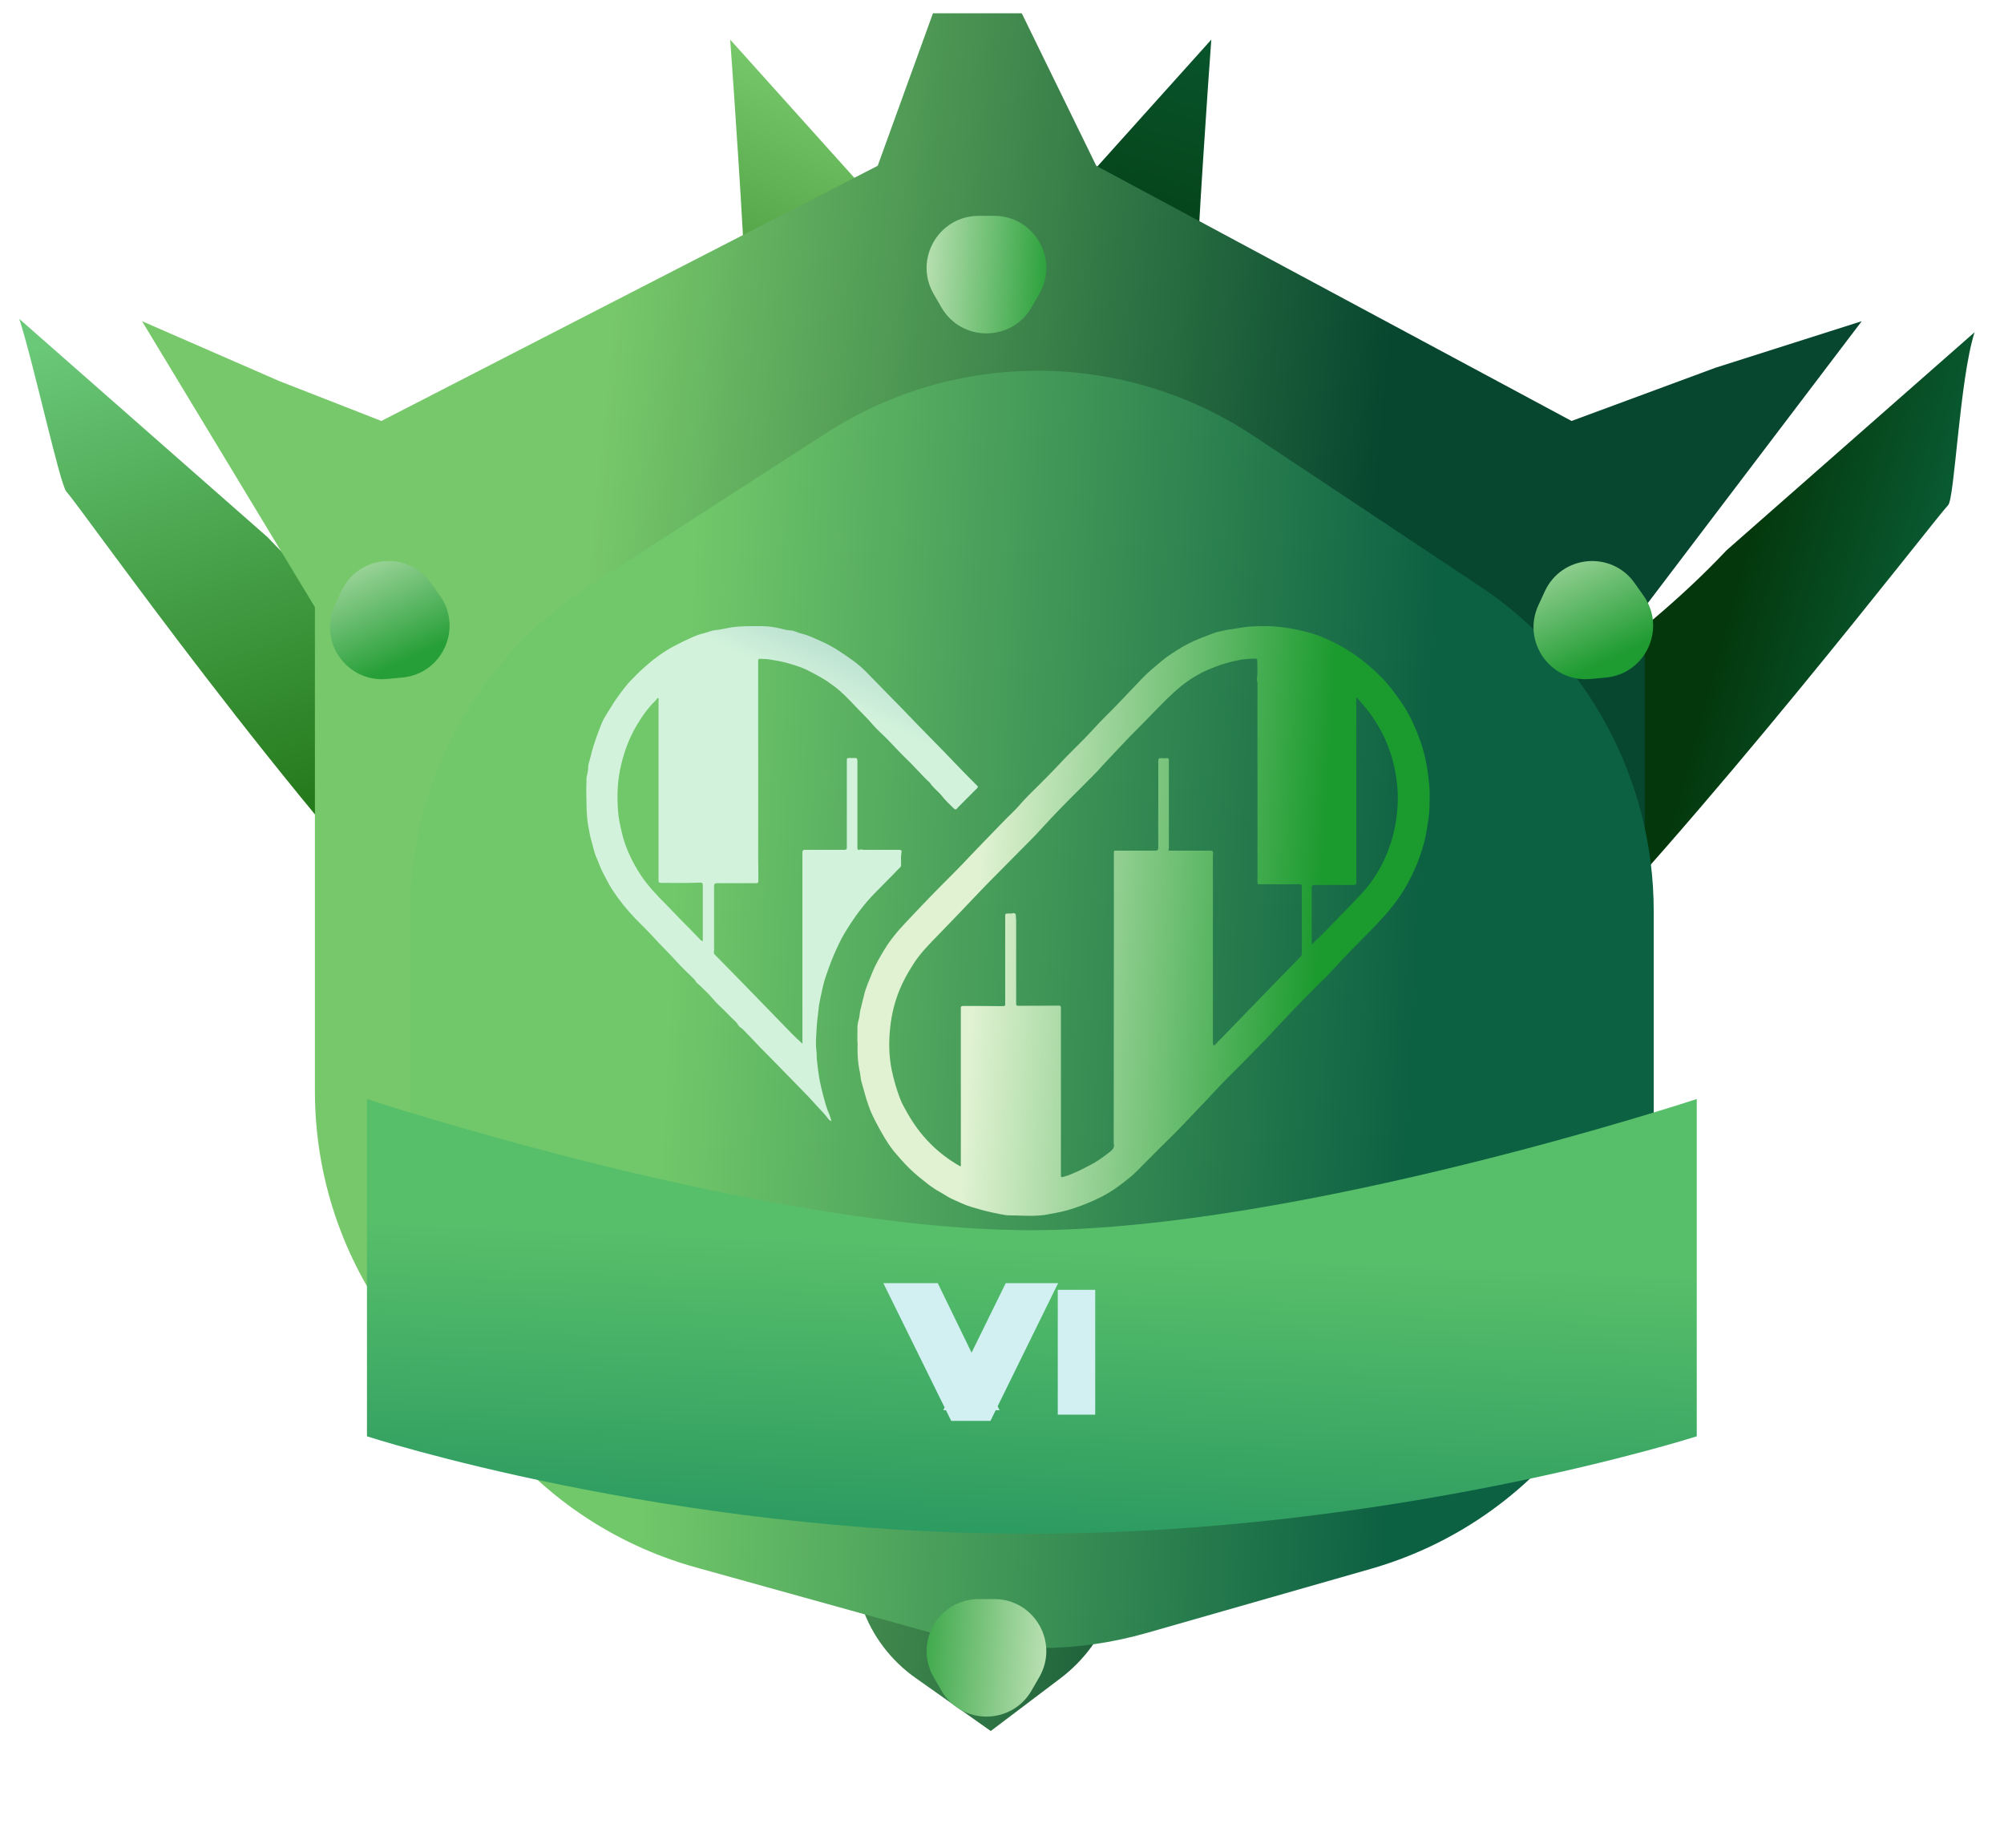 <svg width="77" height="71" viewBox="0 0 77 71" fill="none" xmlns="http://www.w3.org/2000/svg">
<g clip-path="url(#clip0_4_133)">
<g clip-path="url(#clip1_4_133)" filter="url(#filter0_d_4_133)">
<path d="M46.003 10.334C46.016 10.701 39.19 18.533 33.385 25.709C30.064 25.039 25.371 24.446 27.236 22.388C30.533 18.751 34.754 15.243 37.873 11.171L46.542 1.522C46.442 2.832 45.978 9.633 46.003 10.334Z" fill="url(#paint0_linear_4_133)"/>
<path d="M28.595 10.334C28.582 10.701 35.408 18.533 41.213 25.709C44.534 25.039 49.227 24.446 47.362 22.388C44.065 18.751 39.844 15.243 36.725 11.171L28.056 1.522C28.156 2.832 28.62 9.633 28.595 10.334Z" fill="url(#paint1_linear_4_133)"/>
<path d="M74.854 19.405C74.343 19.931 65.332 31.668 58.749 38.236C56.31 35.61 52.765 32.373 54.811 30.594C58.428 27.451 62.74 24.961 66.337 21.143L75.87 12.763C75.295 14.552 75.102 19.15 74.854 19.405Z" fill="url(#paint2_linear_4_133)"/>
<path d="M2.555 18.894C3.066 19.42 11.281 31.157 17.863 37.725C20.303 35.099 23.848 31.862 21.801 30.083C18.184 26.94 13.873 24.45 10.276 20.632L0.742 12.252C1.317 14.041 2.306 18.639 2.555 18.894Z" fill="url(#paint3_linear_4_133)"/>
<g clip-path="url(#clip2_4_133)">
<g filter="url(#filter1_d_4_133)">
<path d="M63.195 46.02V27.325L71.534 16.339L65.912 18.128L60.384 20.172L42.122 10.369L37.3 0.5L33.724 10.369L14.654 20.172L10.73 18.639L5.457 16.339L12.1 27.325V45.925C12.1 52.56 16.46 58.408 22.82 60.301L29.475 62.283C31.181 62.791 32.541 64.084 33.134 65.763C33.517 66.85 34.23 67.791 35.172 68.456L38.067 70.5L40.749 68.472C41.645 67.795 42.325 66.872 42.705 65.816C43.323 64.101 44.713 62.777 46.456 62.242L52.592 60.361C58.893 58.428 63.195 52.61 63.195 46.02Z" fill="url(#paint4_linear_4_133)"/>
</g>
<g filter="url(#filter2_i_4_133)">
<path d="M29.738 15.641L20.619 21.526C16.339 24.289 13.754 29.035 13.754 34.129V44.762C13.754 51.499 18.246 57.41 24.737 59.214L33.915 61.765C36.58 62.505 39.397 62.495 42.056 61.734L50.666 59.272C57.104 57.431 61.541 51.546 61.541 44.85V34.002C61.541 28.978 59.026 24.287 54.841 21.507L46.172 15.749C41.203 12.448 34.75 12.405 29.738 15.641Z" fill="url(#paint5_linear_4_133)"/>
</g>
<g filter="url(#filter3_d_4_133)">
<path d="M31.952 38.093C31.931 37.903 31.952 37.698 31.945 37.486C31.945 37.38 31.966 37.26 32.002 37.147C32.03 37.041 32.03 36.928 32.051 36.829C32.093 36.639 32.149 36.455 32.191 36.264C32.261 35.953 32.395 35.664 32.514 35.367C32.633 35.064 32.802 34.781 32.97 34.499C33.132 34.223 33.328 33.976 33.538 33.729C33.833 33.397 34.149 33.079 34.451 32.754C34.661 32.528 34.879 32.316 35.09 32.097C35.497 31.688 35.911 31.278 36.304 30.854C36.725 30.409 37.153 29.979 37.581 29.534C37.771 29.336 37.981 29.152 38.164 28.94C38.465 28.587 38.809 28.276 39.132 27.945C39.315 27.761 39.497 27.577 39.673 27.387C40.094 26.927 40.557 26.511 40.978 26.045C41.329 25.656 41.715 25.296 42.073 24.915C42.347 24.625 42.62 24.343 42.887 24.06C43.119 23.82 43.371 23.615 43.624 23.403C43.877 23.191 44.15 23.022 44.431 22.852C44.733 22.676 45.063 22.535 45.393 22.415C45.54 22.365 45.68 22.294 45.828 22.266C45.954 22.245 46.074 22.203 46.2 22.189C46.396 22.167 46.586 22.125 46.782 22.097C47.077 22.054 47.379 22.054 47.674 22.054C48.053 22.054 48.425 22.111 48.79 22.181C49.197 22.259 49.59 22.372 49.962 22.542C50.327 22.704 50.685 22.902 51.022 23.128C51.407 23.396 51.765 23.7 52.095 24.039C52.39 24.335 52.629 24.674 52.867 25.014C53.169 25.459 53.387 25.953 53.569 26.461C53.724 26.899 53.822 27.344 53.878 27.803C53.906 28.065 53.941 28.326 53.934 28.594C53.927 28.87 53.934 29.145 53.892 29.421C53.843 29.738 53.801 30.063 53.717 30.374C53.611 30.755 53.485 31.13 53.316 31.483C53.029 32.118 52.65 32.684 52.179 33.199C51.857 33.559 51.513 33.905 51.176 34.244C50.832 34.583 50.502 34.937 50.179 35.29C50.039 35.445 49.898 35.6 49.737 35.735C49.646 35.819 49.562 35.918 49.477 36.003C49.414 36.066 49.351 36.123 49.288 36.187C48.937 36.554 48.579 36.907 48.235 37.281C48.046 37.486 47.856 37.691 47.667 37.889C47.344 38.221 47.021 38.553 46.691 38.885C46.361 39.217 46.024 39.541 45.709 39.887C45.273 40.361 44.817 40.82 44.375 41.293C44.094 41.59 43.792 41.872 43.505 42.162C43.217 42.451 42.929 42.741 42.641 43.03C42.48 43.193 42.291 43.327 42.115 43.468C41.869 43.659 41.61 43.828 41.336 43.97C40.908 44.188 40.459 44.365 39.995 44.499C39.715 44.577 39.42 44.619 39.132 44.676C39.055 44.69 38.971 44.69 38.894 44.697C38.515 44.725 38.136 44.69 37.757 44.69C37.644 44.69 37.532 44.655 37.42 44.641C37.286 44.619 37.153 44.584 37.02 44.556C36.788 44.506 36.563 44.436 36.339 44.372C36.072 44.294 35.819 44.167 35.567 44.054C35.398 43.977 35.251 43.864 35.09 43.779C34.956 43.708 34.837 43.623 34.718 43.539C34.556 43.412 34.395 43.285 34.24 43.157C34.023 42.974 33.819 42.769 33.63 42.557C33.511 42.416 33.384 42.282 33.272 42.133C33.075 41.872 32.914 41.59 32.76 41.307C32.612 41.032 32.465 40.756 32.366 40.459C32.261 40.163 32.191 39.859 32.1 39.562C32.065 39.443 32.065 39.308 32.037 39.181C31.959 38.821 31.938 38.468 31.952 38.093ZM35.904 42.811C35.925 42.776 35.918 42.748 35.918 42.719C35.918 42.395 35.918 42.07 35.918 41.752C35.918 40.078 35.918 38.411 35.918 36.737C35.918 36.681 35.925 36.646 35.995 36.646C36.507 36.646 37.02 36.646 37.532 36.653C37.602 36.653 37.63 36.639 37.623 36.561C37.623 35.904 37.623 35.24 37.623 34.583C37.623 34.124 37.623 33.672 37.623 33.213C37.623 33.1 37.623 33.1 37.743 33.093C37.806 33.093 37.876 33.1 37.939 33.079C37.974 33.072 38.023 33.093 38.03 33.15C38.03 33.22 38.044 33.284 38.044 33.347C38.044 34.414 38.044 35.48 38.044 36.554C38.044 36.624 38.065 36.646 38.136 36.639C38.648 36.639 39.16 36.639 39.673 36.632C39.743 36.632 39.764 36.646 39.764 36.716C39.764 38.63 39.764 40.544 39.764 42.451C39.764 42.684 39.764 42.924 39.764 43.157C39.764 43.214 39.778 43.235 39.841 43.214C39.925 43.186 40.01 43.172 40.087 43.136C40.234 43.073 40.389 43.016 40.536 42.938C40.704 42.847 40.88 42.769 41.048 42.67C41.252 42.55 41.434 42.416 41.624 42.267C41.736 42.183 41.841 42.098 41.792 41.928C41.792 41.921 41.792 41.914 41.792 41.9C41.792 39.082 41.799 36.257 41.799 33.439C41.799 32.556 41.799 31.674 41.799 30.791C41.799 30.678 41.799 30.678 41.911 30.678C42.403 30.678 42.901 30.678 43.392 30.678C43.477 30.678 43.505 30.649 43.505 30.565C43.498 29.986 43.505 29.399 43.505 28.82C43.505 28.291 43.505 27.761 43.505 27.231C43.505 27.146 43.533 27.125 43.61 27.125C43.687 27.132 43.764 27.132 43.835 27.125C43.898 27.118 43.912 27.146 43.912 27.203C43.912 28.305 43.912 29.407 43.912 30.515C43.912 30.551 43.919 30.586 43.905 30.614C43.877 30.678 43.912 30.678 43.954 30.678C44.08 30.678 44.214 30.678 44.34 30.678C44.733 30.678 45.126 30.678 45.512 30.678C45.582 30.678 45.61 30.699 45.61 30.77C45.603 30.861 45.603 30.96 45.603 31.052C45.603 33.383 45.603 35.706 45.603 38.037C45.603 38.065 45.603 38.086 45.61 38.115C45.631 38.171 45.645 38.178 45.687 38.136C45.772 38.044 45.856 37.959 45.94 37.875C46.389 37.408 46.846 36.942 47.295 36.476C47.849 35.904 48.404 35.332 48.965 34.76C49.007 34.718 49.021 34.668 49.021 34.612C49.021 33.764 49.021 32.91 49.021 32.062C49.021 31.991 49 31.97 48.93 31.97C48.439 31.977 47.947 31.97 47.456 31.97C47.323 31.97 47.316 31.998 47.316 31.836C47.316 29.308 47.316 26.772 47.316 24.244C47.316 24.18 47.288 24.124 47.295 24.06C47.33 23.855 47.309 23.643 47.309 23.439C47.309 23.297 47.302 23.297 47.168 23.304C47.147 23.304 47.119 23.304 47.098 23.304C46.951 23.319 46.803 23.319 46.656 23.347C46.333 23.41 46.01 23.495 45.694 23.615C45.33 23.749 44.986 23.926 44.67 24.145C44.277 24.413 43.933 24.752 43.596 25.091C43.308 25.381 43.035 25.67 42.747 25.96C42.627 26.08 42.508 26.193 42.396 26.313C42.045 26.68 41.694 27.055 41.343 27.429C41.259 27.521 41.175 27.627 41.083 27.711C40.894 27.895 40.718 28.086 40.529 28.269C40.017 28.778 39.504 29.294 39.02 29.83C38.732 30.148 38.43 30.445 38.129 30.748C37.623 31.264 37.104 31.773 36.606 32.295C36.1 32.825 35.602 33.355 35.09 33.877C34.725 34.251 34.353 34.619 34.072 35.071C33.868 35.389 33.686 35.721 33.545 36.074C33.363 36.533 33.251 37.006 33.202 37.493C33.145 38.037 33.153 38.581 33.265 39.118C33.342 39.485 33.447 39.845 33.581 40.198C33.651 40.389 33.756 40.565 33.854 40.742C34.353 41.632 35.026 42.317 35.904 42.811ZM51.12 24.788C51.113 24.83 51.113 24.851 51.113 24.872C51.113 26.002 51.113 27.125 51.113 28.255C51.113 29.463 51.113 30.671 51.113 31.886C51.113 31.963 51.099 31.998 51.007 31.998C50.502 31.991 50.004 31.998 49.498 31.998C49.421 31.998 49.4 32.027 49.4 32.097C49.4 32.789 49.4 33.489 49.4 34.181C49.4 34.216 49.4 34.251 49.4 34.287C49.583 34.11 49.758 33.941 49.934 33.764C50.221 33.468 50.509 33.171 50.797 32.874C51.148 32.514 51.506 32.161 51.786 31.737C52.341 30.904 52.636 29.979 52.699 28.983C52.734 28.411 52.671 27.846 52.53 27.288C52.383 26.701 52.144 26.158 51.807 25.656C51.618 25.338 51.379 25.077 51.12 24.788Z" fill="url(#paint6_linear_4_133)"/>
</g>
<g filter="url(#filter4_d_4_133)">
<path d="M30.943 41.07C30.866 41.042 30.824 40.986 30.789 40.937C30.663 40.769 30.509 40.621 30.369 40.467C30.202 40.278 30.027 40.088 29.845 39.906C29.495 39.548 29.145 39.19 28.795 38.833C28.592 38.622 28.389 38.419 28.186 38.215C28.019 38.047 27.865 37.865 27.697 37.703C27.62 37.626 27.55 37.535 27.452 37.472C27.368 37.423 27.34 37.318 27.263 37.247C27.039 37.044 26.843 36.819 26.619 36.616C26.444 36.455 26.304 36.251 26.129 36.09C26.017 35.992 25.919 35.873 25.8 35.781C25.744 35.746 25.724 35.669 25.675 35.62C25.444 35.396 25.213 35.178 24.996 34.94C24.702 34.61 24.38 34.308 24.086 33.979C23.869 33.74 23.631 33.516 23.407 33.284C23.079 32.941 22.778 32.569 22.519 32.169C22.393 31.973 22.295 31.762 22.183 31.559C22.078 31.369 22.015 31.166 21.931 30.977C21.819 30.738 21.784 30.485 21.707 30.24C21.658 30.072 21.637 29.896 21.602 29.728C21.518 29.258 21.539 28.788 21.525 28.311C21.525 28.185 21.539 28.059 21.532 27.932C21.532 27.834 21.574 27.729 21.588 27.624C21.602 27.561 21.595 27.49 21.602 27.427C21.616 27.322 21.651 27.224 21.679 27.119C21.763 26.761 21.875 26.417 22.008 26.073C22.085 25.87 22.162 25.66 22.281 25.477C22.435 25.239 22.575 24.986 22.743 24.762C22.911 24.53 23.079 24.299 23.282 24.096C23.456 23.913 23.638 23.738 23.834 23.569C24.149 23.289 24.492 23.043 24.863 22.84C25.087 22.721 25.318 22.608 25.549 22.503C25.716 22.426 25.884 22.363 26.066 22.321C26.206 22.286 26.332 22.223 26.479 22.209C26.703 22.188 26.913 22.131 27.13 22.096C27.445 22.054 27.76 22.054 28.075 22.054C28.201 22.054 28.326 22.054 28.445 22.061C28.571 22.068 28.697 22.089 28.823 22.11C28.998 22.139 29.173 22.209 29.355 22.216C29.516 22.223 29.649 22.307 29.796 22.342C30.076 22.405 30.328 22.538 30.587 22.651C30.901 22.791 31.188 22.966 31.468 23.163C31.671 23.303 31.881 23.443 32.07 23.611C32.203 23.731 32.329 23.857 32.448 23.983C32.84 24.383 33.231 24.783 33.623 25.183C34.05 25.625 34.477 26.073 34.911 26.508C35.442 27.041 35.953 27.603 36.492 28.129C36.513 28.15 36.534 28.171 36.555 28.192C36.583 28.22 36.576 28.248 36.548 28.276C36.352 28.472 36.163 28.662 35.967 28.858C35.904 28.928 35.827 28.991 35.771 29.062C35.722 29.118 35.687 29.09 35.652 29.062C35.498 28.907 35.33 28.76 35.197 28.585C35.057 28.409 34.876 28.283 34.75 28.101C34.694 28.023 34.61 27.967 34.547 27.897C34.281 27.624 34.022 27.336 33.749 27.077C33.504 26.838 33.273 26.578 33.028 26.333C32.861 26.165 32.679 26.01 32.525 25.828C32.315 25.576 32.077 25.358 31.853 25.12C31.608 24.86 31.363 24.601 31.076 24.383C30.908 24.257 30.733 24.131 30.544 24.025C30.39 23.934 30.23 23.857 30.076 23.773C29.929 23.696 29.775 23.633 29.614 23.583C29.481 23.541 29.341 23.492 29.201 23.457C28.984 23.401 28.767 23.366 28.55 23.331C28.438 23.31 28.326 23.317 28.215 23.31C28.145 23.303 28.131 23.331 28.131 23.394C28.131 23.611 28.131 23.829 28.131 24.039C28.131 24.72 28.131 25.4 28.131 26.081C28.131 27.715 28.137 29.356 28.131 30.991C28.131 31.271 28.145 31.552 28.137 31.839C28.137 31.895 28.131 31.93 28.053 31.93C27.55 31.93 27.046 31.93 26.542 31.93C26.458 31.93 26.437 31.959 26.437 32.064C26.437 32.814 26.437 33.558 26.437 34.308C26.437 34.4 26.444 34.491 26.43 34.582C26.423 34.617 26.437 34.638 26.458 34.666C26.934 35.15 27.41 35.634 27.886 36.125C28.403 36.658 28.921 37.191 29.439 37.724C29.565 37.851 29.698 37.97 29.831 38.096C29.831 37.886 29.831 37.668 29.831 37.451C29.831 35.213 29.831 32.983 29.831 30.745C29.831 30.668 29.859 30.647 29.929 30.647C30.433 30.647 30.936 30.647 31.44 30.647C31.524 30.647 31.538 30.619 31.538 30.542C31.538 29.44 31.538 28.346 31.538 27.245C31.538 27.119 31.538 27.119 31.664 27.119C31.72 27.119 31.783 27.126 31.839 27.119C31.916 27.112 31.944 27.14 31.944 27.224C31.944 27.624 31.944 28.023 31.944 28.423C31.944 29.139 31.944 29.847 31.944 30.563C31.944 30.64 31.972 30.668 32.042 30.64C32.091 30.619 32.14 30.647 32.182 30.647C32.637 30.647 33.084 30.647 33.539 30.647C33.616 30.647 33.658 30.668 33.637 30.752C33.609 30.913 33.623 31.075 33.623 31.229C33.623 31.271 33.609 31.299 33.581 31.327C33.42 31.482 33.28 31.643 33.119 31.797C32.944 31.973 32.77 32.148 32.595 32.33C32.399 32.527 32.224 32.737 32.056 32.955C31.937 33.109 31.825 33.263 31.72 33.425C31.538 33.698 31.363 33.979 31.223 34.28C31.09 34.561 30.964 34.849 30.859 35.143C30.768 35.403 30.67 35.655 30.614 35.922C30.566 36.16 30.503 36.392 30.468 36.63C30.447 36.791 30.433 36.953 30.412 37.114C30.384 37.331 30.377 37.542 30.363 37.759C30.349 37.963 30.342 38.166 30.369 38.37C30.384 38.468 30.377 38.573 30.384 38.671C30.404 38.868 30.425 39.064 30.453 39.254C30.503 39.604 30.593 39.948 30.684 40.285C30.733 40.467 30.789 40.642 30.866 40.811C30.887 40.895 30.929 40.972 30.943 41.07ZM25.996 34.161C25.996 34.147 26.003 34.14 26.003 34.133C26.003 33.446 26.003 32.758 26.003 32.071C26.003 31.895 26.003 31.902 25.835 31.909C25.353 31.93 24.877 31.916 24.394 31.916C24.331 31.916 24.303 31.895 24.303 31.825C24.303 29.532 24.303 27.231 24.303 24.937C24.303 24.895 24.324 24.832 24.289 24.818C24.254 24.804 24.233 24.867 24.205 24.895C23.89 25.197 23.645 25.554 23.428 25.926C23.135 26.438 22.946 26.985 22.827 27.561C22.715 28.101 22.708 28.648 22.75 29.195C22.771 29.461 22.834 29.721 22.89 29.98C23.03 30.563 23.282 31.103 23.61 31.601C23.883 32.022 24.226 32.379 24.583 32.737C24.779 32.941 24.975 33.144 25.171 33.347C25.409 33.586 25.647 33.824 25.878 34.07C25.913 34.105 25.947 34.14 25.996 34.161Z" fill="url(#paint7_linear_4_133)"/>
</g>
<g filter="url(#filter5_d_4_133)">
<path d="M12.1 54.178C12.1 54.178 23.601 57.921 37.56 57.921C51.519 57.921 63.195 54.178 63.195 54.178V41.221C63.195 41.221 47.855 46.273 37.56 46.26C27.332 46.246 12.1 41.221 12.1 41.221V54.178Z" fill="url(#paint8_linear_4_133)"/>
</g>
<g filter="url(#filter6_d_4_133)">
<path d="M39.635 11.807C38.865 13.14 36.941 13.14 36.171 11.807L35.874 11.292C35.104 9.959 36.066 8.292 37.606 8.292L38.2 8.292C39.74 8.292 40.702 9.959 39.932 11.292L39.635 11.807Z" fill="url(#paint9_linear_4_133)"/>
</g>
<g filter="url(#filter7_d_4_133)">
<path d="M39.635 64.945C38.865 66.279 36.941 66.279 36.171 64.945L35.874 64.431C35.104 63.097 36.066 61.431 37.606 61.431L38.2 61.431C39.74 61.431 40.702 63.097 39.932 64.431L39.635 64.945Z" fill="url(#paint10_linear_4_133)"/>
</g>
<g filter="url(#filter8_d_4_133)">
<path d="M63.151 22.885C64.038 24.143 63.232 25.89 61.699 26.03L61.107 26.084C59.574 26.224 58.464 24.652 59.109 23.254L59.358 22.715C60.004 21.317 61.92 21.142 62.808 22.4L63.151 22.885Z" fill="url(#paint11_linear_4_133)"/>
</g>
<g filter="url(#filter9_d_4_133)">
<path d="M16.906 22.885C17.794 24.143 16.987 25.89 15.454 26.03L14.862 26.084C13.329 26.224 12.219 24.652 12.864 23.254L13.114 22.715C13.759 21.317 15.675 21.142 16.563 22.4L16.906 22.885Z" fill="url(#paint12_linear_4_133)"/>
</g>
</g>
</g>
<rect x="40.643" y="49.551" width="1.439" height="4.795" fill="#D2F0F2"/>
<path d="M36.86 54.086L34.745 49.794H35.719L37.607 53.675H37.047L38.955 49.794H39.854L37.745 54.086H36.86Z" fill="#D2F0F2" stroke="#D2F0F2"/>
</g>
<defs>
<filter id="filter0_d_4_133" x="-10.6" y="-10.1" width="97.812" height="91.2" filterUnits="userSpaceOnUse" color-interpolation-filters="sRGB">
<feFlood flood-opacity="0" result="BackgroundImageFix"/>
<feColorMatrix in="SourceAlpha" type="matrix" values="0 0 0 0 0 0 0 0 0 0 0 0 0 0 0 0 0 0 127 0" result="hardAlpha"/>
<feOffset/>
<feGaussianBlur stdDeviation="5.3"/>
<feColorMatrix type="matrix" values="0 0 0 0 0.232 0 0 0 0 0.662 0 0 0 0 0.347 0 0 0 0.25 0"/>
<feBlend mode="normal" in2="BackgroundImageFix" result="effect1_dropShadow_4_133"/>
<feBlend mode="normal" in="SourceGraphic" in2="effect1_dropShadow_4_133" result="shape"/>
</filter>
<filter id="filter1_d_4_133" x="0.357" y="-8.6" width="76.277" height="80.2" filterUnits="userSpaceOnUse" color-interpolation-filters="sRGB">
<feFlood flood-opacity="0" result="BackgroundImageFix"/>
<feColorMatrix in="SourceAlpha" type="matrix" values="0 0 0 0 0 0 0 0 0 0 0 0 0 0 0 0 0 0 127 0" result="hardAlpha"/>
<feOffset dy="-4"/>
<feGaussianBlur stdDeviation="2.55"/>
<feComposite in2="hardAlpha" operator="out"/>
<feColorMatrix type="matrix" values="0 0 0 0 0 0 0 0 0 0 0 0 0 0 0 0 0 0 0.25 0"/>
<feBlend mode="normal" in2="BackgroundImageFix" result="effect1_dropShadow_4_133"/>
<feBlend mode="normal" in="SourceGraphic" in2="effect1_dropShadow_4_133" result="shape"/>
</filter>
<filter id="filter2_i_4_133" x="13.754" y="13.243" width="49.788" height="50.069" filterUnits="userSpaceOnUse" color-interpolation-filters="sRGB">
<feFlood flood-opacity="0" result="BackgroundImageFix"/>
<feBlend mode="normal" in="SourceGraphic" in2="BackgroundImageFix" result="shape"/>
<feColorMatrix in="SourceAlpha" type="matrix" values="0 0 0 0 0 0 0 0 0 0 0 0 0 0 0 0 0 0 127 0" result="hardAlpha"/>
<feOffset dx="2" dy="1"/>
<feGaussianBlur stdDeviation="1"/>
<feComposite in2="hardAlpha" operator="arithmetic" k2="-1" k3="1"/>
<feColorMatrix type="matrix" values="0 0 0 0 0 0 0 0 0 0 0 0 0 0 0 0 0 0 0.25 0"/>
<feBlend mode="normal" in2="shape" result="effect1_innerShadow_4_133"/>
</filter>
<filter id="filter3_d_4_133" x="31.343" y="22.054" width="25.192" height="26.254" filterUnits="userSpaceOnUse" color-interpolation-filters="sRGB">
<feFlood flood-opacity="0" result="BackgroundImageFix"/>
<feColorMatrix in="SourceAlpha" type="matrix" values="0 0 0 0 0 0 0 0 0 0 0 0 0 0 0 0 0 0 127 0" result="hardAlpha"/>
<feOffset dx="1" dy="2"/>
<feGaussianBlur stdDeviation="0.8"/>
<feComposite in2="hardAlpha" operator="out"/>
<feColorMatrix type="matrix" values="0 0 0 0 0 0 0 0 0 0 0 0 0 0 0 0 0 0 0.25 0"/>
<feBlend mode="normal" in2="BackgroundImageFix" result="effect1_dropShadow_4_133"/>
<feBlend mode="normal" in="SourceGraphic" in2="effect1_dropShadow_4_133" result="shape"/>
</filter>
<filter id="filter4_d_4_133" x="20.925" y="22.054" width="18.247" height="22.616" filterUnits="userSpaceOnUse" color-interpolation-filters="sRGB">
<feFlood flood-opacity="0" result="BackgroundImageFix"/>
<feColorMatrix in="SourceAlpha" type="matrix" values="0 0 0 0 0 0 0 0 0 0 0 0 0 0 0 0 0 0 127 0" result="hardAlpha"/>
<feOffset dx="1" dy="2"/>
<feGaussianBlur stdDeviation="0.8"/>
<feComposite in2="hardAlpha" operator="out"/>
<feColorMatrix type="matrix" values="0 0 0 0 0 0 0 0 0 0 0 0 0 0 0 0 0 0 0.25 0"/>
<feBlend mode="normal" in2="BackgroundImageFix" result="effect1_dropShadow_4_133"/>
<feBlend mode="normal" in="SourceGraphic" in2="effect1_dropShadow_4_133" result="shape"/>
</filter>
<filter id="filter5_d_4_133" x="12.1" y="40.92" width="54.395" height="19.301" filterUnits="userSpaceOnUse" color-interpolation-filters="sRGB">
<feFlood flood-opacity="0" result="BackgroundImageFix"/>
<feColorMatrix in="SourceAlpha" type="matrix" values="0 0 0 0 0 0 0 0 0 0 0 0 0 0 0 0 0 0 127 0" result="hardAlpha"/>
<feOffset dx="2" dy="1"/>
<feGaussianBlur stdDeviation="0.65"/>
<feComposite in2="hardAlpha" operator="out"/>
<feColorMatrix type="matrix" values="0 0 0 0 0 0 0 0 0 0 0 0 0 0 0 0 0 0 0.25 0"/>
<feBlend mode="normal" in2="BackgroundImageFix" result="effect1_dropShadow_4_133"/>
<feBlend mode="normal" in="SourceGraphic" in2="effect1_dropShadow_4_133" result="shape"/>
</filter>
<filter id="filter6_d_4_133" x="29.303" y="1.992" width="17.2" height="17.115" filterUnits="userSpaceOnUse" color-interpolation-filters="sRGB">
<feFlood flood-opacity="0" result="BackgroundImageFix"/>
<feColorMatrix in="SourceAlpha" type="matrix" values="0 0 0 0 0 0 0 0 0 0 0 0 0 0 0 0 0 0 127 0" result="hardAlpha"/>
<feOffset/>
<feGaussianBlur stdDeviation="3.15"/>
<feComposite in2="hardAlpha" operator="out"/>
<feColorMatrix type="matrix" values="0 0 0 0 1 0 0 0 0 1 0 0 0 0 1 0 0 0 0.25 0"/>
<feBlend mode="normal" in2="BackgroundImageFix" result="effect1_dropShadow_4_133"/>
<feBlend mode="normal" in="SourceGraphic" in2="effect1_dropShadow_4_133" result="shape"/>
</filter>
<filter id="filter7_d_4_133" x="29.303" y="55.131" width="17.2" height="17.115" filterUnits="userSpaceOnUse" color-interpolation-filters="sRGB">
<feFlood flood-opacity="0" result="BackgroundImageFix"/>
<feColorMatrix in="SourceAlpha" type="matrix" values="0 0 0 0 0 0 0 0 0 0 0 0 0 0 0 0 0 0 127 0" result="hardAlpha"/>
<feOffset/>
<feGaussianBlur stdDeviation="3.15"/>
<feComposite in2="hardAlpha" operator="out"/>
<feColorMatrix type="matrix" values="0 0 0 0 1 0 0 0 0 1 0 0 0 0 1 0 0 0 0.25 0"/>
<feBlend mode="normal" in2="BackgroundImageFix" result="effect1_dropShadow_4_133"/>
<feBlend mode="normal" in="SourceGraphic" in2="effect1_dropShadow_4_133" result="shape"/>
</filter>
<filter id="filter8_d_4_133" x="52.622" y="15.253" width="17.197" height="17.14" filterUnits="userSpaceOnUse" color-interpolation-filters="sRGB">
<feFlood flood-opacity="0" result="BackgroundImageFix"/>
<feColorMatrix in="SourceAlpha" type="matrix" values="0 0 0 0 0 0 0 0 0 0 0 0 0 0 0 0 0 0 127 0" result="hardAlpha"/>
<feOffset/>
<feGaussianBlur stdDeviation="3.15"/>
<feComposite in2="hardAlpha" operator="out"/>
<feColorMatrix type="matrix" values="0 0 0 0 1 0 0 0 0 1 0 0 0 0 1 0 0 0 0.25 0"/>
<feBlend mode="normal" in2="BackgroundImageFix" result="effect1_dropShadow_4_133"/>
<feBlend mode="normal" in="SourceGraphic" in2="effect1_dropShadow_4_133" result="shape"/>
</filter>
<filter id="filter9_d_4_133" x="6.377" y="15.253" width="17.197" height="17.14" filterUnits="userSpaceOnUse" color-interpolation-filters="sRGB">
<feFlood flood-opacity="0" result="BackgroundImageFix"/>
<feColorMatrix in="SourceAlpha" type="matrix" values="0 0 0 0 0 0 0 0 0 0 0 0 0 0 0 0 0 0 127 0" result="hardAlpha"/>
<feOffset/>
<feGaussianBlur stdDeviation="3.15"/>
<feComposite in2="hardAlpha" operator="out"/>
<feColorMatrix type="matrix" values="0 0 0 0 1 0 0 0 0 1 0 0 0 0 1 0 0 0 0.25 0"/>
<feBlend mode="normal" in2="BackgroundImageFix" result="effect1_dropShadow_4_133"/>
<feBlend mode="normal" in="SourceGraphic" in2="effect1_dropShadow_4_133" result="shape"/>
</filter>
<linearGradient id="paint0_linear_4_133" x1="45.474" y1="1.522" x2="41.387" y2="14.807" gradientUnits="userSpaceOnUse">
<stop stop-color="#08542B"/>
<stop offset="1" stop-color="#04340A"/>
</linearGradient>
<linearGradient id="paint1_linear_4_133" x1="40.341" y1="6.558" x2="33.746" y2="22.649" gradientUnits="userSpaceOnUse">
<stop stop-color="#77C86A"/>
<stop offset="1" stop-color="#207316"/>
</linearGradient>
<linearGradient id="paint2_linear_4_133" x1="81.241" y1="16.084" x2="69.234" y2="12.763" gradientUnits="userSpaceOnUse">
<stop stop-color="#0D744F"/>
<stop offset="1" stop-color="#04370B"/>
</linearGradient>
<linearGradient id="paint3_linear_4_133" x1="4.599" y1="12.252" x2="11.241" y2="32.179" gradientUnits="userSpaceOnUse">
<stop stop-color="#6AC879"/>
<stop offset="1" stop-color="#217616"/>
</linearGradient>
<linearGradient id="paint4_linear_4_133" x1="24.273" y1="8.164" x2="54.199" y2="11.062" gradientUnits="userSpaceOnUse">
<stop stop-color="#77C86A"/>
<stop offset="1" stop-color="#07462F"/>
</linearGradient>
<linearGradient id="paint5_linear_4_133" x1="25.138" y1="10.314" x2="53.764" y2="11.864" gradientUnits="userSpaceOnUse">
<stop stop-color="#71C86A"/>
<stop offset="1" stop-color="#0D6143"/>
</linearGradient>
<linearGradient id="paint6_linear_4_133" x1="37.182" y1="22.054" x2="50.35" y2="22.816" gradientUnits="userSpaceOnUse">
<stop stop-color="#E0F2D2"/>
<stop offset="1" stop-color="#1B9A2E"/>
</linearGradient>
<linearGradient id="paint7_linear_4_133" x1="25.11" y1="22.054" x2="32.087" y2="7.58" gradientUnits="userSpaceOnUse">
<stop stop-color="#D2F2DB"/>
<stop offset="1" stop-color="#1C6A8B"/>
<stop offset="1" stop-color="#1A6889"/>
<stop offset="1" stop-color="#216F91"/>
<stop offset="1" stop-color="#0A8593"/>
</linearGradient>
<linearGradient id="paint8_linear_4_133" x1="37.81" y1="59.004" x2="38.308" y2="46.93" gradientUnits="userSpaceOnUse">
<stop stop-color="#299860"/>
<stop offset="0.995" stop-color="#57BF6A"/>
</linearGradient>
<linearGradient id="paint9_linear_4_133" x1="40.177" y1="14.807" x2="34.977" y2="14.497" gradientUnits="userSpaceOnUse">
<stop offset="0" stop-color="#279F38"/>
<stop offset="1" stop-color="#C1E4B8"/>
</linearGradient>
<linearGradient id="paint10_linear_4_133" x1="40.177" y1="67.945" x2="34.977" y2="67.635" gradientUnits="userSpaceOnUse">
<stop offset="0" stop-color="#C0E3B7"/>
<stop offset="1" stop-color="#38A646"/>
</linearGradient>
<linearGradient id="paint11_linear_4_133" x1="63.913" y1="17.374" x2="66.578" y2="23.183" gradientUnits="userSpaceOnUse">
<stop stop-color="#D4ECC8"/>
<stop offset="1" stop-color="#1E9B31"/>
</linearGradient>
<linearGradient id="paint12_linear_4_133" x1="17.669" y1="17.374" x2="20.333" y2="23.183" gradientUnits="userSpaceOnUse">
<stop stop-color="#E0F2D2"/>
<stop offset="1" stop-color="#279F38"/>
</linearGradient>
<clipPath id="clip0_4_133">
<rect width="76.612" height="70" fill="white" transform="translate(0 0.5)"/>
</clipPath>
<clipPath id="clip1_4_133">
<rect width="76.612" height="70" fill="white" transform="translate(0 0.5)"/>
</clipPath>
<clipPath id="clip2_4_133">
<rect width="66.077" height="70" fill="white" transform="translate(5.457 0.5)"/>
</clipPath>
</defs>
</svg>
